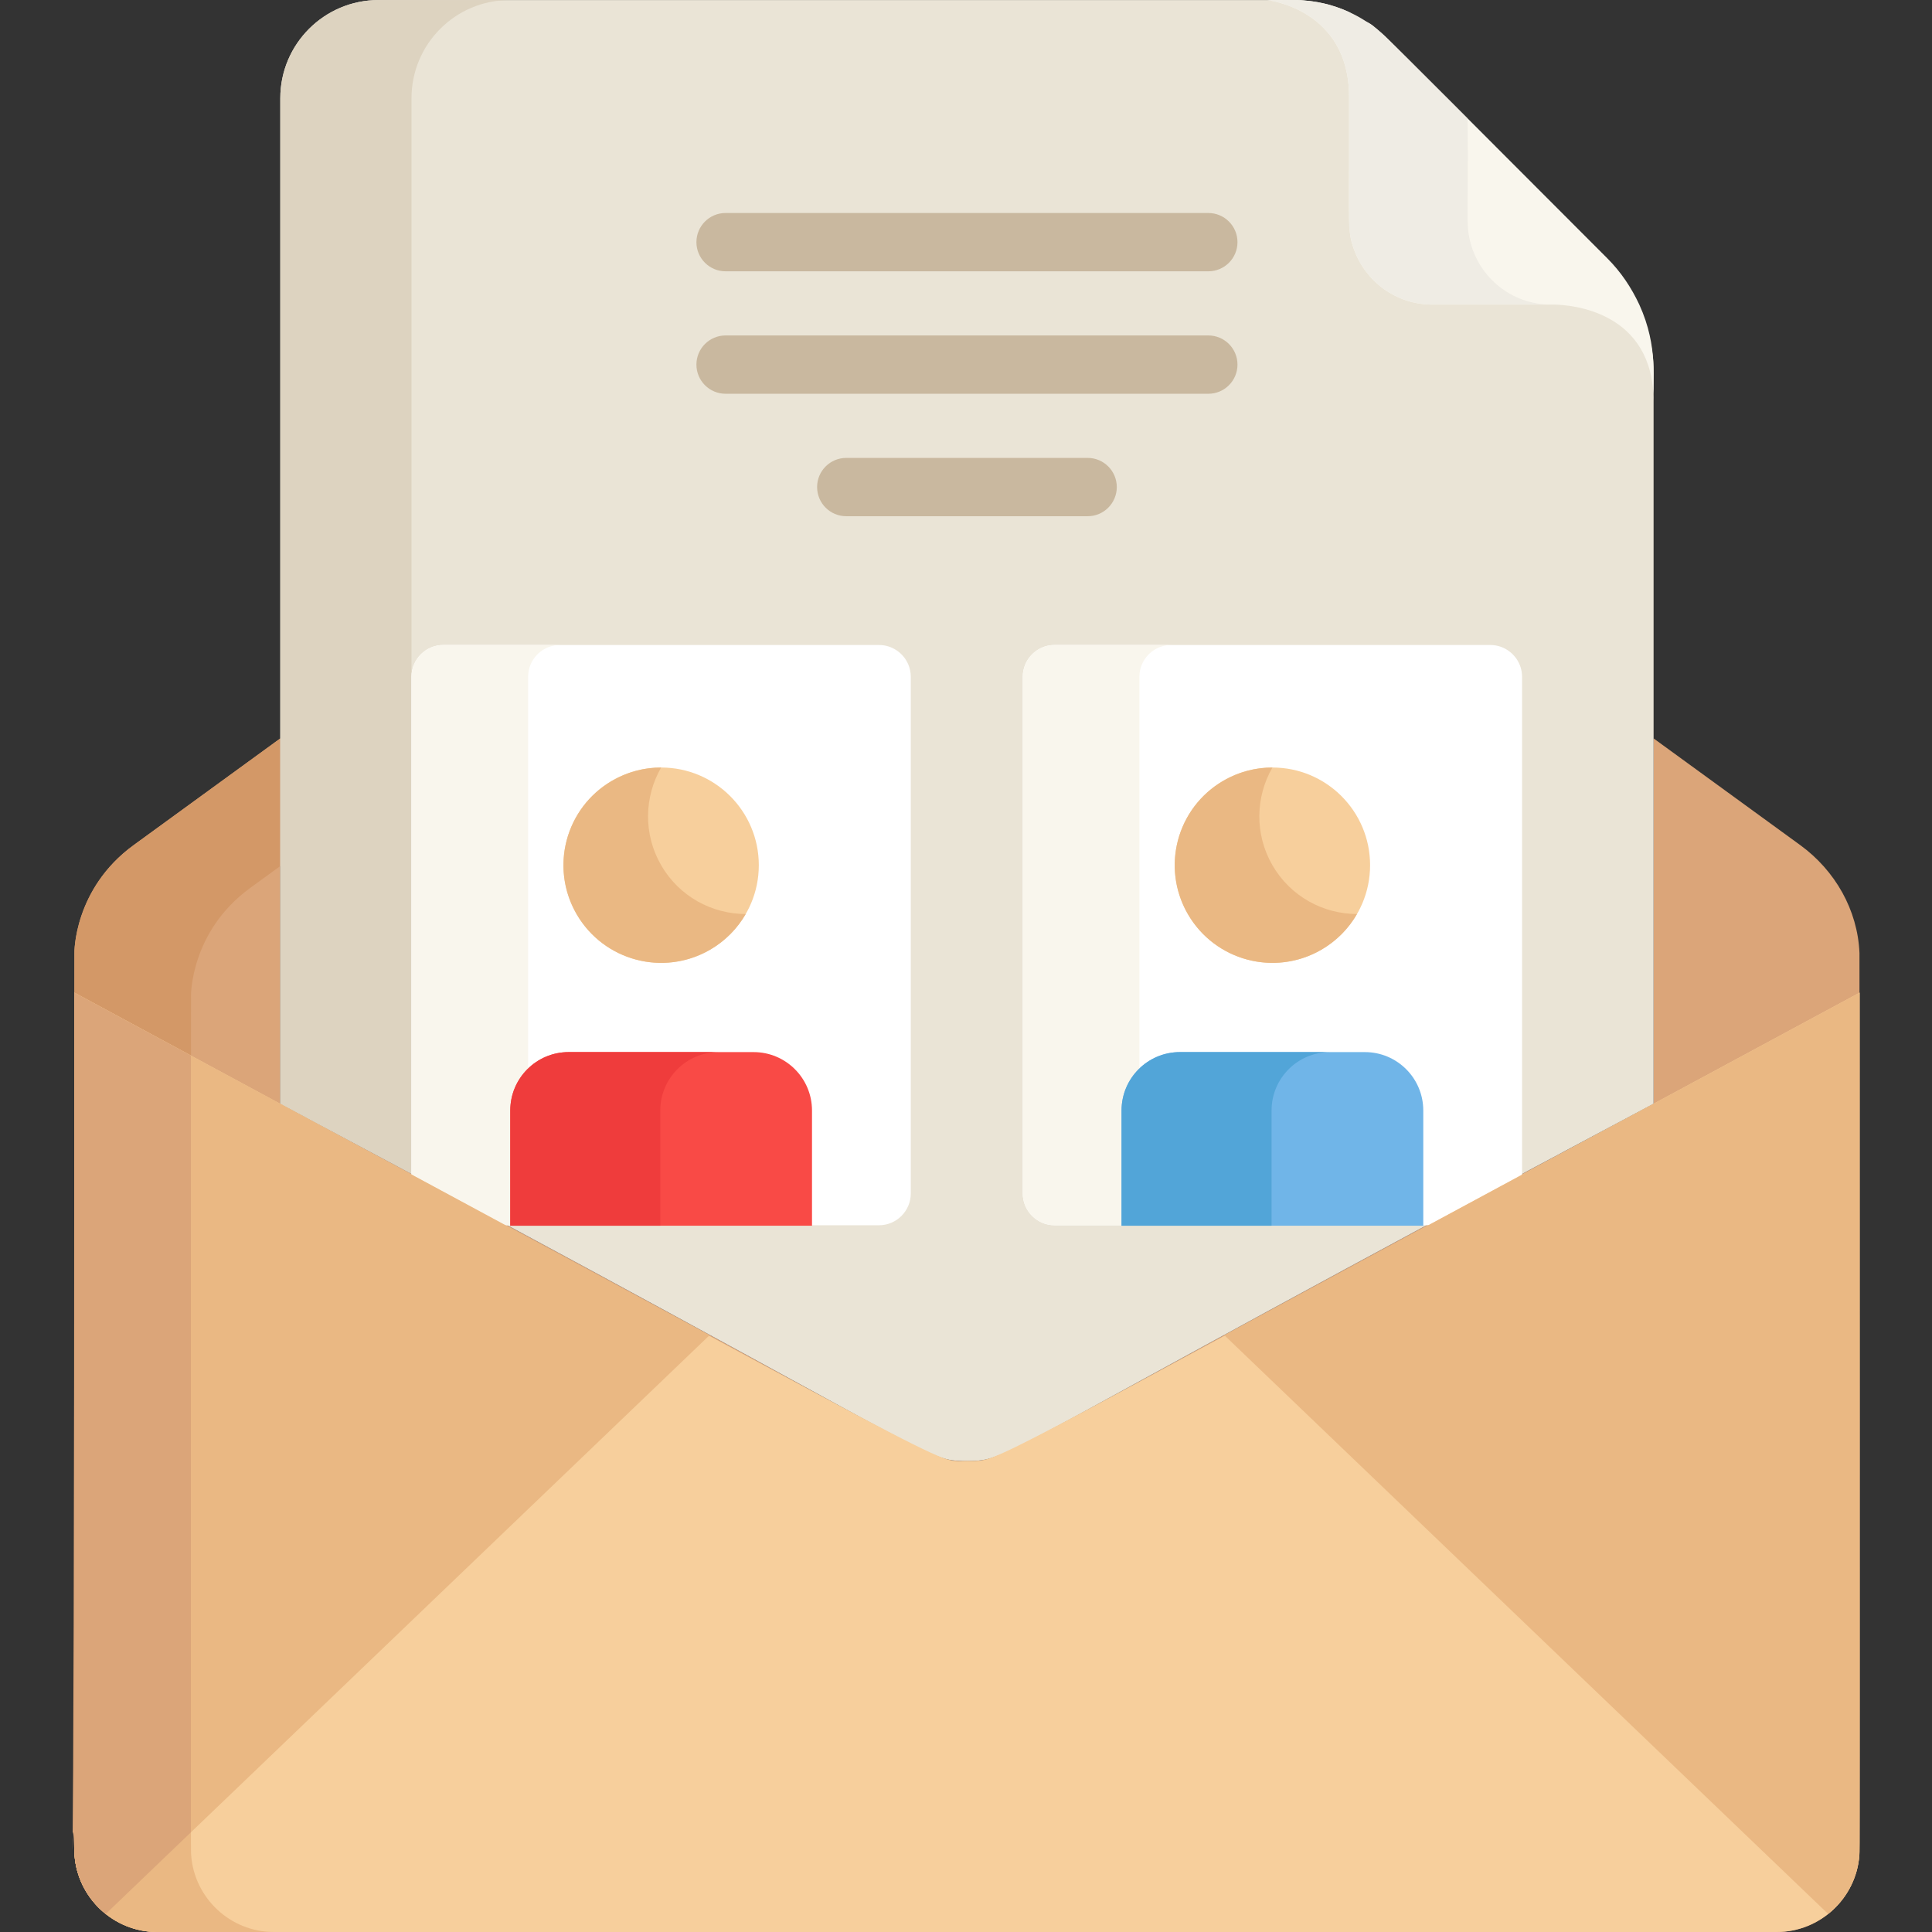 <?xml version="1.0" encoding="iso-8859-1"?>
<!-- Generator: Adobe Illustrator 19.0.0, SVG Export Plug-In . SVG Version: 6.00 Build 0)  -->
<svg version="1.1" id="Capa_1" xmlns="http://www.w3.org/2000/svg" xmlns:xlink="http://www.w3.org/1999/xlink" x="0px" y="0px"
	 viewBox="0 0 511.999 511.999" style="enable-background:new 0 0 511.999 511.999;" xml:space="preserve">
<rect x="0" y="0" width="511.999" height="511.999" fill="#333333" stroke="none"/>
<path style="fill:#DBA579;" d="M492.778,252.543c-0.479-11.4-6.469-21.864-15.695-28.578l-38.863-28.278l0,0
	c0,32.936,0,71.03,0,96.812c-177.678,94.588-170.046,94.659-181.968,94.658c-11.745,0-2.945,0.646-181.969-94.657
	c0,2.463,0-92.42,0-96.812h-0.001L35.42,223.966c-15.938,11.597-15.726,28.693-15.696,28.59
	c-0.051,1.235-0.072,236.423,0.027,239.047c0.808,11.355,10.345,20.397,21.896,20.397h429.209c11.551,0,21.088-9.043,21.896-20.397
	C492.88,488.224,492.78,251.126,492.778,252.543z"/>
<path style="fill:#D39867;" d="M50.657,491.603c-0.1-2.65-0.076-226.526-0.027-227.715c-0.03,0.103-0.242-16.993,15.696-28.59
	l7.956-5.789v-33.821h-0.001L35.42,223.966c-15.938,11.597-15.726,28.693-15.696,28.59c-0.051,1.234-0.072,236.423,0.027,239.047
	c0.808,11.355,10.345,20.397,21.896,20.397h30.907C61.002,511.999,51.465,502.957,50.657,491.603z"/>
<path style="fill:#EAE4D6;" d="M366.805,11.366c-6.612-6.613-14.55-11.357-23.902-11.357c-90.597,0-238.335,0-242.589,0
	c-14.377,0-26.033,11.655-26.033,26.033c0,4.702,0,267.19,0,266.458c179.023,95.305,170.224,94.657,181.969,94.657
	c11.923,0,4.29-0.07,181.968-94.657c0-29.765,0-174.298,0-194.366c0-11.15-5.46-20.813-13.344-28.697L366.805,11.366z"/>
<path style="fill:#DDD3C0;" d="M109.05,26.042c0-14.378,11.655-26.033,26.033-26.033c-20.329,0-33.539,0-34.768,0
	c-14.377,0-26.032,11.655-26.032,26.033c0,4.702,0,267.19,0,266.458c12.479,6.643,24.044,12.82,34.768,18.563
	C109.05,204.26,109.05,132.13,109.05,26.042z"/>
<path style="fill:#F9F6ED;" d="M434.432,80.72L434.432,80.72c-2.127-4.525-4.805-8.593-8.526-12.313
	c-78.227-78.226-56.128-56.878-68.397-65.22l0,0c-9.582-4.361-16.904-2.867-21.692-3.177c0,0,21.692,2.369,21.692,25.548
	c0.136,34.94-0.564,35.387,1.32,40.555c3.061,8.509,11.18,14.607,20.745,14.607h32.332c4.643,0.091,26.313,1.793,26.313,25.71
	C437.858,100.892,439.626,92.131,434.432,80.72z"/>
<path style="fill:#EFECE4;" d="M389.556,63.789c-1.144-4.816-0.355-6.106-0.625-32.358c-0.105-0.105-21.22-21.218-21.116-21.115
	c-4.959-4.949-10.107-6.995-10.305-7.13l0,0c-9.582-4.361-16.904-2.867-21.692-3.177c0,0,21.692,2.369,21.692,25.548
	c0,19.153,0,13.738,0,33.097c0,11.819,9.598,22.065,22.066,22.065h31.422C400.665,80.72,391.926,73.595,389.556,63.789z"/>
<g>
	<path style="fill:#C9B89F;" d="M320.216,71.901H192.286c-4.267,0-7.727-3.459-7.727-7.727s3.459-7.727,7.727-7.727h127.931
		c4.267,0,7.727,3.459,7.727,7.727C327.943,68.442,324.484,71.901,320.216,71.901z"/>
	<path style="fill:#C9B89F;" d="M320.216,104.352H192.286c-4.267,0-7.727-3.459-7.727-7.727c0-4.268,3.459-7.727,7.727-7.727
		h127.931c4.267,0,7.727,3.459,7.727,7.727C327.943,100.894,324.484,104.352,320.216,104.352z"/>
	<path style="fill:#C9B89F;" d="M288.234,136.804h-63.966c-4.267,0-7.727-3.459-7.727-7.727c0-4.268,3.459-7.727,7.727-7.727h63.966
		c4.267,0,7.727,3.459,7.727,7.727C295.961,133.345,292.501,136.804,288.234,136.804z"/>
</g>
<path style="fill:#FFFFFF;" d="M241.323,178.49c-0.058-0.564-0.172-1.112-0.336-1.638c-0.082-0.263-0.177-0.521-0.284-0.772
	c-1.282-3.019-4.281-5.149-7.754-5.149l0,0h-115.48l0,0c-4.614,0-8.418,3.772-8.418,8.418c0,14.34,0,118.166,0,136.938
	c0,4.63,3.788,8.418,8.418,8.418c25.743,0,90.749,0,115.48,0c4.63,0,8.418-3.788,8.418-8.418v-5.223V179.348
	C241.366,179.058,241.352,178.772,241.323,178.49z"/>
<circle style="fill:#F7CF9C;" cx="175.209" cy="229.283" r="25.883"/>
<path style="fill:#FFFFFF;" d="M402.981,176.852c-1.077-3.446-4.301-5.923-8.038-5.923l0,0H279.463l0,0
	c-3.473,0-6.472,2.131-7.754,5.149c-0.107,0.252-0.202,0.509-0.284,0.772c-0.165,0.526-0.279,1.074-0.336,1.638
	c-0.029,0.282-0.043,0.568-0.043,0.857c0,14.34,0,118.166,0,136.938c0,4.63,3.788,8.418,8.418,8.418h16.989
	c11.884,0,90.749,0,98.492,0c4.63,0,8.418-3.788,8.418-8.418c0-18.772,0-122.597,0-136.938
	C403.361,178.496,403.233,177.657,402.981,176.852z"/>
<g>
	<path style="fill:#F9F6ED;" d="M139.957,316.286c0-18.772,0-122.598,0-136.938c0-0.289,0.015-0.575,0.044-0.857
		c0.058-0.564,0.172-1.112,0.336-1.638c0.082-0.263,0.177-0.521,0.284-0.772c1.282-3.019,4.281-5.149,7.754-5.149h-30.907
		c-4.607,0-8.418,3.765-8.418,8.418c0,14.34,0,118.166,0,136.938c0,4.63,3.788,8.418,8.418,8.418c7.758,0,22.998,0,30.907,0
		C143.745,324.704,139.957,320.916,139.957,316.286z"/>
	<path style="fill:#F9F6ED;" d="M301.951,316.286v-5.223V179.348c0-0.289,0.015-0.575,0.044-0.857
		c0.058-0.564,0.172-1.112,0.336-1.638c0.082-0.263,0.177-0.521,0.284-0.772c1.282-3.019,4.281-5.149,7.754-5.149h-30.907
		c-3.473,0-6.472,2.131-7.754,5.149c-0.107,0.251-0.202,0.509-0.284,0.772c-0.165,0.526-0.279,1.074-0.336,1.638
		c-0.029,0.282-0.043,0.568-0.043,0.857c0,14.34,0,118.166,0,136.938c0,4.63,3.788,8.418,8.418,8.418h16.989h13.918
		C305.739,324.704,301.951,320.916,301.951,316.286z"/>
</g>
<path style="fill:#70B5E8;" d="M361.706,278.816h-49.008c-8.547,0-15.475,6.929-15.475,15.476v30.53h79.959v-30.53
	C377.182,285.745,370.254,278.816,361.706,278.816z"/>
<circle style="fill:#F7CF9C;" cx="337.204" cy="229.283" r="25.883"/>
<g>
	<path style="fill:#EAB883;" d="M175.208,229.286c-4.789-8.295-4.459-18.137,0.001-25.88c-4.4-0.005-8.859,1.106-12.945,3.465
		c-12.38,7.148-16.622,22.978-9.474,35.358c7.148,12.38,22.977,16.623,35.358,9.475c4.084-2.359,7.276-5.665,9.473-9.478
		C188.686,242.216,179.998,237.582,175.208,229.286z"/>
	<path style="fill:#EAB883;" d="M337.202,229.286c-4.789-8.295-4.459-18.137,0.001-25.88c-4.4-0.005-8.859,1.106-12.945,3.465
		c-12.38,7.148-16.622,22.978-9.474,35.358c7.148,12.38,22.977,16.623,35.358,9.475c4.084-2.359,7.276-5.665,9.473-9.478
		C350.68,242.216,341.992,237.582,337.202,229.286z"/>
</g>
<path style="fill:#F7CF9C;" d="M438.219,292.5c-184.448,99.463-172.832,94.658-181.969,94.658c-9.182,0,8.42,8.008-236.563-124.098
	c0.023,239.75-0.055,225.452,0.062,228.542c0.808,11.355,10.345,20.397,21.896,20.397h429.209c11.551,0,21.088-9.043,21.896-20.397
	c0.116-3.074,0.04,11.208,0.062-228.542L438.219,292.5L438.219,292.5z"/>
<g>
	<path style="fill:#EAB883;" d="M50.657,491.603c-0.098-2.577-0.06,10.909-0.065-211.869c-9.811-5.295-20.097-10.845-30.904-16.673
		c0.007,230.136-0.066,225.155,0.063,228.542c0.808,11.355,10.345,20.397,21.896,20.397h30.907
		C61.002,511.999,51.465,502.957,50.657,491.603z"/>
	<path style="fill:#EAB883;" d="M19.689,263.06c0.022,239.26-0.056,225.419,0.062,228.542c0.448,6.303,3.592,11.885,8.27,15.611
		l160.02-153.37C179.204,349.079,28.423,267.771,19.689,263.06z"/>
</g>
<path style="fill:#DBA579;" d="M28.021,507.214l22.573-21.636c0.006-128.956-0.002-183.205-0.003-205.854
	c-16.622-8.964-28.62-15.433-30.904-16.665c0.009,323.568-1.183,195.673,0.062,228.542
	C20.183,497.677,23.198,503.371,28.021,507.214z"/>
<path style="fill:#EAB883;" d="M492.814,263.06c-0.023,239.75,0.054,225.452-0.062,228.542c-0.448,6.303-3.592,11.885-8.27,15.611
	l-160.02-153.37C333.297,349.079,484.078,267.771,492.814,263.06z"/>
<path style="fill:#F94A46;" d="M199.713,278.816h-49.008c-8.547,0-15.475,6.929-15.475,15.476v30.53h79.959v-30.53
	C215.188,285.745,208.26,278.816,199.713,278.816z"/>
<path style="fill:#52A5D8;" d="M352.453,278.816h-39.755c-8.547,0-15.475,6.929-15.475,15.476v30.53h39.755v-30.53
	C336.978,285.745,343.906,278.816,352.453,278.816z"/>
<path style="fill:#EF3C3C;" d="M190.459,278.816h-39.755c-8.547,0-15.475,6.929-15.475,15.476v30.53h39.755v-30.53
	C174.984,285.745,181.912,278.816,190.459,278.816z"/>
<g>
</g>
<g>
</g>
<g>
</g>
<g>
</g>
<g>
</g>
<g>
</g>
<g>
</g>
<g>
</g>
<g>
</g>
<g>
</g>
<g>
</g>
<g>
</g>
<g>
</g>
<g>
</g>
<g>
</g>
</svg>
